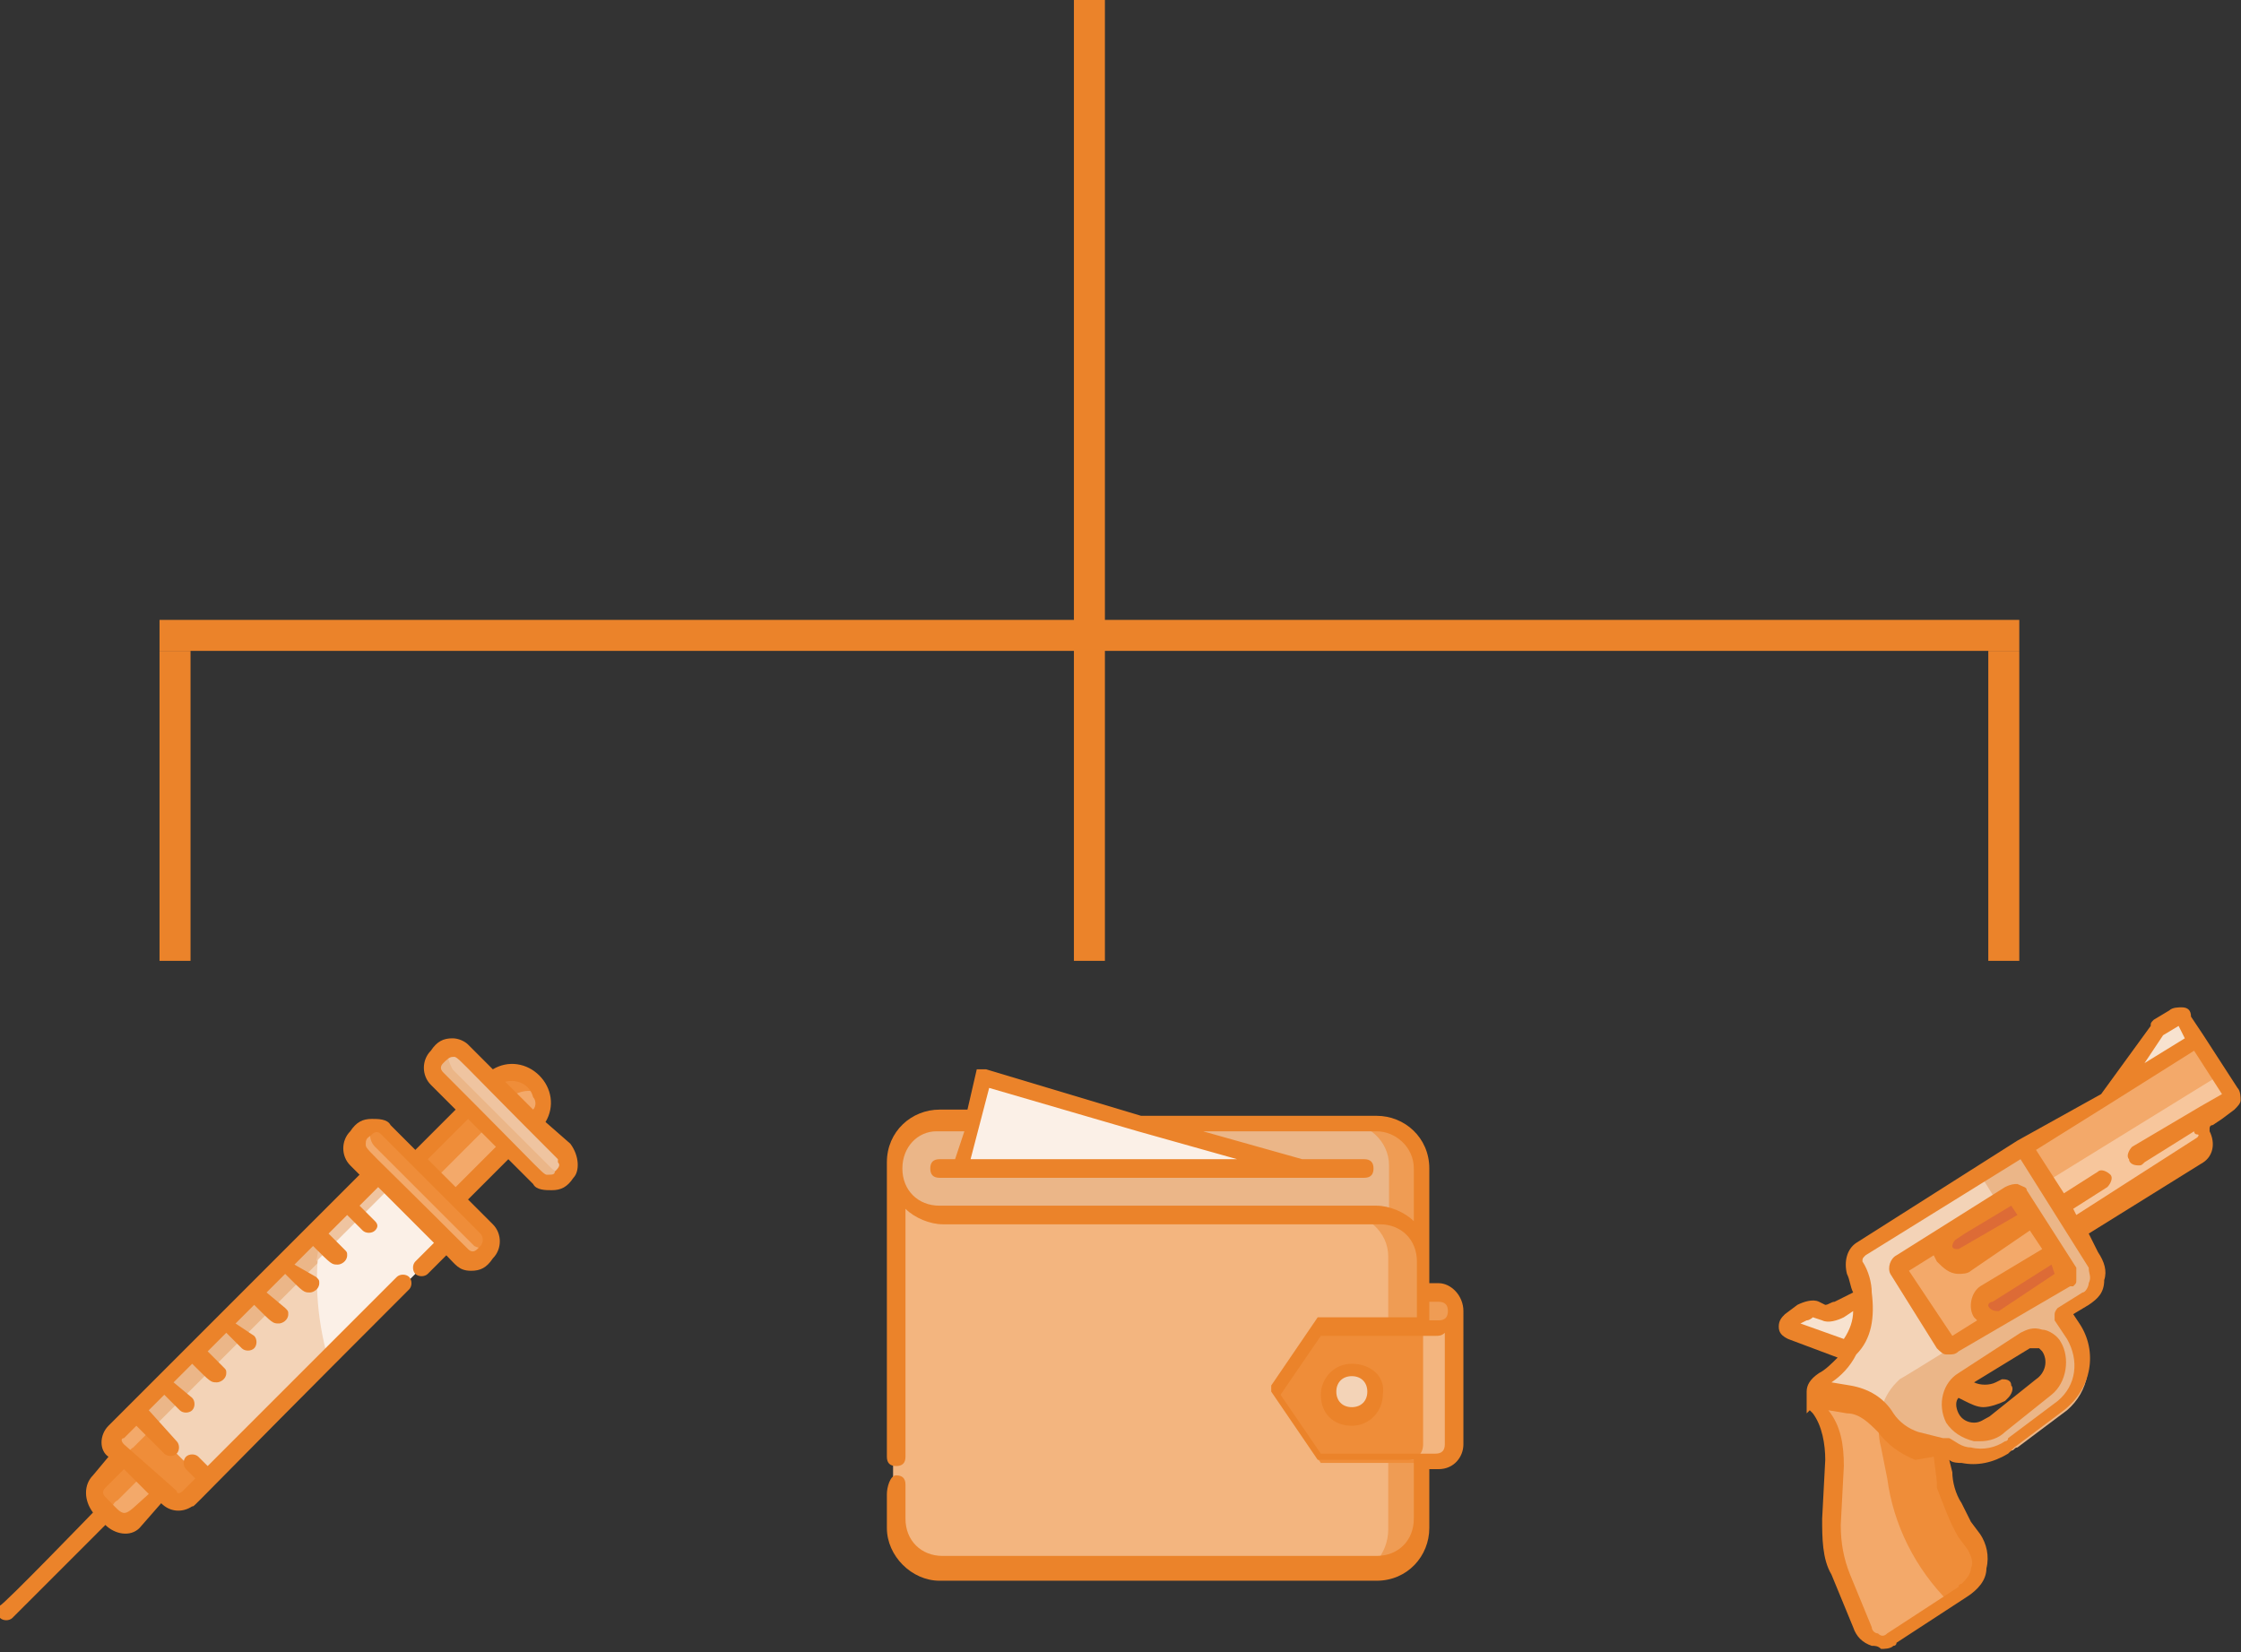 <?xml version="1.0" encoding="utf-8"?>
<!-- Generator: Adobe Illustrator 22.1.0, SVG Export Plug-In . SVG Version: 6.00 Build 0)  -->
<svg version="1.1" id="Capa_1" xmlns="http://www.w3.org/2000/svg" xmlns:xlink="http://www.w3.org/1999/xlink" x="0px" y="0px"
	 viewBox="0 0 72.3 53.3" style="enable-background:new 0 0 72.3 53.3;" xml:space="preserve">
<rect x="0" y="0" width="72.3" height="53.3" fill="#333333" stroke="none"/>
<style type="text/css">
	.st0{fill:#F3A96A;}
	.st1{fill:#EF8D39;}
	.st2{fill:#F3D3B7;}
	.st3{fill:#EBB688;}
	.st4{fill:#FBF0E7;}
	.st5{fill:#EFC4A0;}
	.st6{fill:#EB832A;}
	.st7{fill:#F3B57F;}
	.st8{fill:#EF9C54;}
	.st9{fill:#F7E2CF;}
	.st10{fill:#F7C69C;}
	.st11{fill:#DD6B36;}
	.st12{fill:none;stroke:#EB832A;}
</style>
<g transform="translate(-437.653 -738.5)">
	<g transform="translate(-23.734 196)">
		<g transform="translate(461.387 576)">
			<path class="st0" d="M17.3,2.8c0.4-0.4,0.3-1.1-0.1-1.4c-0.4-0.3-0.9-0.3-1.3,0L17.3,2.8z"/>
			<path class="st1" d="M17.4,1.8L17.4,1.8c-0.2-0.5-0.8-0.8-1.3-0.5c-0.1,0-0.2,0.1-0.3,0.2l0.5,0.5C16.7,1.7,17.1,1.6,17.4,1.8z"
				/>
			<rect x="13.8" y="2.8" transform="matrix(0.707 -0.707 0.707 0.707 1.736 11.665)" class="st0" width="2.4" height="1.8"/>
			<rect x="13.4" y="3" transform="matrix(0.707 -0.707 0.707 0.707 1.881 11.319)" class="st1" width="2.4" height="0.8"/>
			<path class="st0" d="M4,13.5l-0.8,0.8C3,14.5,3,14.8,3.2,15l0.5,0.5c0.2,0.2,0.5,0.2,0.8,0l0.8-0.8L4,13.5z"/>
			<path class="st1" d="M3.8,14.9l0.8-0.8L4,13.5l-0.8,0.8C3,14.5,3,14.8,3.2,15l0.4,0.4C3.6,15.2,3.6,15,3.8,14.9z"/>
			<path class="st2" d="M12.2,4.3l-8.4,8.4c-0.2,0.2-0.2,0.5,0,0.6c0,0,0,0,0,0l1.6,1.6c0.2,0.2,0.5,0.2,0.6,0c0,0,0,0,0,0l8.4-8.4
				L12.2,4.3z"/>
			<path class="st3" d="M4.3,13.2l8.4-8.4l1.8,1.8l0,0l-2.3-2.3l-8.4,8.4c-0.2,0.2-0.2,0.5,0,0.6c0,0,0,0,0,0l0.4,0.4
				C4.1,13.6,4.1,13.3,4.3,13.2z"/>
			<path class="st4" d="M10.4,6.1c-0.3,1.4-0.2,2.9,0.2,4.3l3.9-3.9l-2.3-2.3L10.4,6.1z"/>
			<path class="st5" d="M10.2,7.2l2.5-2.5l1.8,1.8l0,0l-2.3-2.3l-1.8,1.8C10.3,6.4,10.3,6.8,10.2,7.2z"/>
			<path class="st1" d="M4.4,12.1l-0.6,0.6c-0.2,0.2-0.2,0.5,0,0.6c0,0,0,0,0,0l1.6,1.6c0.2,0.2,0.5,0.2,0.6,0c0,0,0,0,0,0l0.6-0.6
				C6.4,14.1,4.6,12.3,4.4,12.1z"/>
			<path class="st0" d="M4.3,13.2l0.6-0.6l-0.5-0.5l-0.6,0.6c-0.2,0.2-0.2,0.5,0,0.6c0,0,0,0,0,0l0.4,0.4
				C4.1,13.6,4.1,13.3,4.3,13.2z"/>
			<path class="st1" d="M12.5,2.9l3.2,3.2c0.2,0.2,0.2,0.5,0,0.8L15.6,7c-0.2,0.2-0.5,0.2-0.8,0l-3.2-3.3c-0.2-0.2-0.2-0.5,0-0.8
				l0.1-0.1C12,2.7,12.3,2.7,12.5,2.9z"/>
			<path class="st0" d="M15.3,6.7l-3.2-3.2C11.9,3.3,11.9,3,12,2.8c-0.1,0-0.3,0.1-0.4,0.3c-0.2,0.2-0.2,0.5,0,0.8L14.9,7
				c0.2,0.2,0.5,0.2,0.8,0l0.2-0.2C15.7,6.8,15.5,6.8,15.3,6.7z"/>
			<path class="st5" d="M14.2,0.4c0.2-0.2,0.5-0.2,0.8,0l3.2,3.2c0.2,0.2,0.2,0.5,0,0.8l-0.1,0.1c-0.2,0.2-0.5,0.2-0.8,0l-3.2-3.2
				c-0.2-0.2-0.2-0.5,0-0.8L14.2,0.4z"/>
			<path class="st3" d="M17.8,4.2l-3.2-3.2c-0.1-0.2-0.2-0.4-0.1-0.6c-0.1,0.1-0.2,0.1-0.3,0.2c-0.2,0.2-0.2,0.5,0,0.8l3.2,3.2
				c0.2,0.2,0.5,0.2,0.8,0c0.1-0.1,0.2-0.2,0.2-0.3C18.1,4.4,17.9,4.3,17.8,4.2z"/>
			<path class="st6" d="M18.4,3.4l-0.8-0.7c0.3-0.5,0.2-1.1-0.2-1.5c-0.4-0.4-1-0.5-1.5-0.2l-0.8-0.8C15,0.1,14.8,0,14.6,0
				c-0.3,0-0.5,0.1-0.7,0.4c-0.3,0.3-0.3,0.8,0,1.1c0,0,0,0,0,0l0.8,0.8l-1.3,1.3l-0.8-0.8c-0.1-0.2-0.4-0.2-0.6-0.2
				c-0.3,0-0.5,0.1-0.7,0.4c-0.3,0.3-0.3,0.8,0,1.1c0,0,0,0,0,0l0.3,0.3c-0.5,0.5-7.9,7.9-8.1,8.1c-0.3,0.3-0.3,0.8,0,1L3,14.1
				c-0.3,0.3-0.3,0.8,0,1.2c0,0,0,0,0,0c0,0-2.9,3-3,3c-0.1,0.1-0.1,0.3,0,0.4c0.1,0.1,0.3,0.1,0.4,0l3-3c0.3,0.3,0.8,0.4,1.1,0.1
				c0,0,0,0,0,0L5.2,15c0.3,0.3,0.7,0.3,1,0.1c0.1,0-0.3,0.3,7-7c0.1-0.1,0.1-0.3,0-0.4s-0.3-0.1-0.4,0l-6.1,6.1l-0.3-0.3
				c-0.1-0.1-0.3-0.1-0.4,0s-0.1,0.3,0,0.4l0,0l0.3,0.3l-0.4,0.4c-0.1,0.1-0.2,0.1-0.2,0c0,0,0,0,0,0L4,13.1c-0.1-0.1-0.1-0.2,0-0.2
				c0,0,0,0,0,0l0.4-0.4l0.9,0.9c0.1,0.1,0.3,0.1,0.4,0s0.1-0.3,0-0.4l0,0L4.8,12l0.5-0.5l0.5,0.5c0.1,0.1,0.3,0.1,0.4,0
				c0.1-0.1,0.1-0.3,0-0.4l-0.6-0.5l0.6-0.6c0.6,0.6,0.6,0.6,0.8,0.6c0.1,0,0.3-0.1,0.3-0.3c0-0.1,0-0.1-0.1-0.2l-0.5-0.5l0.6-0.6
				l0.5,0.5c0.1,0.1,0.3,0.1,0.4,0c0.1-0.1,0.1-0.3,0-0.4l0,0L7.6,9.2l0.6-0.6c0.6,0.6,0.6,0.6,0.8,0.6c0.1,0,0.3-0.1,0.3-0.3
				c0-0.1,0-0.1-0.1-0.2L8.6,8.2l0.6-0.6c0.6,0.6,0.6,0.6,0.8,0.6c0.1,0,0.3-0.1,0.3-0.3c0-0.1,0-0.1-0.1-0.2L9.5,7.3l0.6-0.6
				c0.6,0.6,0.6,0.6,0.8,0.6c0.1,0,0.3-0.1,0.3-0.3c0-0.1,0-0.1-0.1-0.2l-0.5-0.5l0.6-0.6l0.5,0.5c0.1,0.1,0.3,0.1,0.4,0
				c0.1-0.1,0.1-0.2,0-0.3l-0.5-0.5l0.6-0.6l1.8,1.8l-0.6,0.6c-0.1,0.1-0.1,0.3,0,0.4s0.3,0.1,0.4,0l0,0l0.6-0.6
				c0.3,0.3,0.4,0.5,0.8,0.5c0.3,0,0.5-0.1,0.7-0.4c0.3-0.3,0.3-0.8,0-1.1c0,0,0,0,0,0l-0.8-0.8l1.3-1.3l0.8,0.8
				c0.1,0.2,0.4,0.2,0.6,0.2c0.3,0,0.5-0.1,0.7-0.4C18.7,4.3,18.7,3.8,18.4,3.4C18.4,3.5,18.4,3.5,18.4,3.4z M3.4,14.8
				c-0.1-0.1-0.1-0.2,0-0.3c0,0,0,0,0,0L4,13.9l0.8,0.8C3.9,15.5,4.1,15.5,3.4,14.8z M17.2,2.3l-0.9-0.9c0.4-0.1,0.8,0.1,0.9,0.5
				C17.3,2,17.3,2.2,17.2,2.3z M15.5,6.7l-0.1,0.1c-0.1,0.1-0.2,0.1-0.3,0c0,0,0,0,0,0c-3.4-3.4-3.3-3.2-3.3-3.4s0.1-0.2,0.2-0.3
				c0.1-0.1,0.2-0.1,0.3,0c0,0,0,0,0,0l3.2,3.2C15.6,6.4,15.6,6.6,15.5,6.7z M14.7,4.8l-0.9-0.9l1.3-1.3L16,3.5L14.7,4.8z M17.9,4.3
				c0,0.1-0.1,0.1-0.2,0.1c-0.2,0,0.1,0.2-3.4-3.3c-0.1-0.1-0.1-0.2,0-0.3c0,0,0,0,0,0c0.1-0.1,0.2-0.2,0.3-0.2
				c0.2,0-0.1-0.2,3.4,3.3C18,3.9,18,4,18,4C18.1,4.1,18,4.2,17.9,4.3z"/>
		</g>
		<g transform="translate(490 577)">
			<path class="st3" d="M15.8,1.7H1.7c-0.8,0-1.5,0.6-1.5,1.4c0,0.8,0.6,1.5,1.4,1.5c0.1,0,0.1,0,0.2,0h14.1c0.8,0,1.5,0.6,1.5,1.4
				c0,0,0,0,0,0V3.2C17.2,2.4,16.6,1.8,15.8,1.7C15.8,1.7,15.8,1.7,15.8,1.7z"/>
			<path class="st7" d="M17.2,14.9c0,0.8-0.6,1.5-1.4,1.5c0,0,0,0,0,0H1.7c-0.8,0-1.5-0.6-1.5-1.4c0,0,0,0,0,0l0,0V3.2
				c0,0.8,0.6,1.5,1.4,1.5c0,0,0,0,0,0h14.1c0.8,0,1.5,0.6,1.5,1.4c0,0,0,0,0,0V14.9z"/>
			<g transform="translate(14.675 4.641)">
				<path class="st8" d="M1.1,0H0c0.8,0,1.5,0.6,1.5,1.4c0,0,0,0,0,0v8.8c0,0.8-0.6,1.5-1.4,1.5c0,0,0,0,0,0h1.1
					c0.8,0,1.5-0.6,1.5-1.4c0,0,0,0,0,0V1.5C2.6,0.7,1.9,0,1.1,0C1.1,0,1.1,0,1.1,0z"/>
				<path class="st8" d="M3.1,2.6c0.3,0,0.5,0.2,0.5,0.5c0,0.3-0.2,0.5-0.5,0.5H2.6V2.6H3.1z"/>
			</g>
			<path class="st1" d="M18.3,7.8v4.4c0,0.3-0.2,0.5-0.5,0.5c0,0,0,0,0,0h-3.8l-1.5-2.2l1.5-2.2h3.8C18.1,8.3,18.3,8.1,18.3,7.8z"/>
			<path class="st7" d="M17.8,8.3h-0.5v3.8c0,0.3-0.2,0.5-0.5,0.5c0,0,0,0,0,0h1.1c0.3,0,0.5-0.2,0.5-0.5c0,0,0,0,0,0V7.8
				C18.3,8,18.1,8.3,17.8,8.3C17.8,8.3,17.8,8.3,17.8,8.3z"/>
			<path class="st4" d="M13.3,3.2H2.4l0.4-1.5l0.4-1.5l5.1,1.5L13.3,3.2z"/>
			<path class="st8" d="M15.8,1.7h-1.1c0.8,0,1.5,0.6,1.5,1.4c0,0,0,0,0,0v1.5c0.6,0.2,1.1,0.7,1.1,1.4V3.2
				C17.2,2.4,16.6,1.8,15.8,1.7C15.8,1.7,15.8,1.7,15.8,1.7z"/>
			<path class="st2" d="M15,9.7c0.4,0,0.7,0.3,0.7,0.7s-0.3,0.7-0.7,0.7c-0.4,0-0.7-0.3-0.7-0.7C14.3,10.1,14.6,9.8,15,9.7z"/>
			<path class="st6" d="M17.8,6.9h-0.3V3.2c0-1-0.8-1.7-1.7-1.7H8.2L3.2,0H2.9v0l0,0L2.6,1.3H1.7C0.8,1.3,0,2,0,3l0,0v9.5
				c0,0.2,0.1,0.3,0.3,0.3s0.3-0.1,0.3-0.3v-8c0.3,0.3,0.8,0.5,1.2,0.5h14.1c0.7,0,1.2,0.5,1.2,1.2V8h-3.2c0,0,0,0,0,0c0,0,0,0,0,0
				l0,0l-1.5,2.2c0,0,0,0,0,0.1v0l0,0v0l0,0v0l0,0v0l0,0v0l0,0v0l0,0v0l0,0v0c0,0,0,0,0,0.1l1.5,2.2l0,0c0,0,0,0,0,0c0,0,0,0,0,0
				l0,0l0,0l0,0l0,0l0,0c0,0,0,0,0,0c0,0,0,0,0,0h3.1v1.9c0,0.7-0.5,1.2-1.2,1.2H1.8c-0.7,0-1.2-0.5-1.2-1.2l0,0v-1.1
				c0-0.2-0.1-0.3-0.3-0.3S0,13.5,0,13.7v1.1l0,0c0,0.9,0.8,1.7,1.7,1.7c0,0,0,0,0,0h14.1c1,0,1.7-0.8,1.7-1.7l0,0v-1.9h0.3
				c0.5,0,0.8-0.4,0.8-0.8V7.8C18.6,7.3,18.2,6.9,17.8,6.9z M18,12.1c0,0.2-0.1,0.3-0.3,0.3h-3.7l-1.3-1.9l1.3-1.9h3.7
				c0.1,0,0.2,0,0.3-0.1L18,12.1L18,12.1z M3.3,0.6L8.1,2l0,0l3.2,0.9H2.7L3.3,0.6z M15.8,4.4H1.7C1,4.4,0.5,3.9,0.5,3.2S1,2,1.6,2
				c0,0,0,0,0.1,0h0.8L2.2,2.9H1.7C1.5,2.9,1.4,3,1.4,3.2c0,0.2,0.1,0.3,0.3,0.3h13.7c0.2,0,0.3-0.1,0.3-0.3c0-0.2-0.1-0.3-0.3-0.3
				h-2L10.2,2h5.6C16.4,2,17,2.5,17,3.2v1.7C16.7,4.6,16.2,4.4,15.8,4.4L15.8,4.4z M17.5,7.5h0.3c0.2,0,0.3,0.1,0.3,0.3
				c0,0.2-0.1,0.3-0.3,0.3h-0.3L17.5,7.5L17.5,7.5z"/>
			<path class="st6" d="M15,9.5c-0.6,0-1,0.5-1,1c0,0.6,0.4,1,1,1c0,0,0,0,0,0c0.6,0,1-0.5,1-1C16.1,9.9,15.6,9.5,15,9.5
				C15.1,9.5,15,9.5,15,9.5z M15,10.9c-0.3,0-0.5-0.2-0.5-0.5c0-0.3,0.2-0.5,0.5-0.5c0.3,0,0.5,0.2,0.5,0.5
				C15.5,10.7,15.3,10.9,15,10.9C15,10.9,15,10.9,15,10.9z"/>
		</g>
		<g transform="translate(518.774 575)">
			<path class="st9" d="M12.8,0.3l-0.5,0.3c0,0-0.1,0-0.1,0.1l-1.7,2.2l0.3,0.4l3-1.9l-0.7-1.1C13,0.3,12.9,0.3,12.8,0.3z"/>
			<path class="st0" d="M13.8,3.5L14.5,3c0.1-0.1,0.1-0.2,0.1-0.3L13.5,1l-6,3.7l1.6,2.6l4.4-2.7c0.2-0.1,0.2-0.4,0.1-0.6l0,0
				C13.5,3.9,13.6,3.6,13.8,3.5C13.8,3.5,13.8,3.5,13.8,3.5z"/>
			<path class="st10" d="M14.2,2.2l-6,3.7l0.9,1.4l4.4-2.7c0.2-0.1,0.2-0.4,0.1-0.6c-0.1-0.2-0.1-0.4,0.1-0.6L14.5,3
				c0.1-0.1,0.1-0.2,0.1-0.3L14.2,2.2z"/>
			<path class="st9" d="M0.4,10l0.4-0.2c0.1-0.1,0.3-0.1,0.5-0.1l0.3,0.1c0.2,0,0.3,0,0.5-0.1L3.2,9l1,1.7l-1.6,0.6l-2.2-0.9
				C0.3,10.3,0.3,10.2,0.4,10C0.3,10.1,0.3,10.1,0.4,10z"/>
			<path class="st2" d="M7.9,4.5L2.7,7.8C2.5,7.9,2.4,8.1,2.5,8.4c0.6,1.3,0.1,2.9-1.1,3.7l0,0c-0.2,0.1-0.3,0.4-0.2,0.6
				c0,0,0,0,0,0c0.1,0.1,0.1,0.2,0.2,0.3c0.3,0.5,0.5,1.1,0.4,1.7l-0.1,1.9c0,0.6,0.1,1.2,0.3,1.7L2.6,20c0.1,0.3,0.5,0.5,0.9,0.4
				c0,0,0.1,0,0.1-0.1l2.3-1.5c0.5-0.3,0.7-1,0.4-1.6c0,0,0,0,0,0L6,16.9c-0.3-0.5-0.6-1.1-0.6-1.7l-0.2-1c0.2,0.2,0.5,0.3,0.9,0.4
				c0.5,0.1,0.9,0,1.3-0.3c0.1,0,0.1-0.1,0.2-0.1l1.6-1.2c0.7-0.6,0.9-1.6,0.4-2.4L9.2,9.9l0.7-0.4c0.4-0.3,0.5-0.8,0.3-1.2
				c0,0,0,0,0,0L7.9,4.5z M8.8,11c0.3,0.4,0.2,1-0.2,1.3l-1.5,1.2c-0.2,0.2-0.5,0.3-0.8,0.2c-0.3,0-0.5-0.2-0.7-0.5l0,0
				c-0.3-0.4-0.1-0.9,0.3-1.2c0,0,0,0,0,0l2-1.3C8.2,10.6,8.6,10.7,8.8,11C8.8,11,8.8,11,8.8,11L8.8,11z"/>
			<path class="st3" d="M10.2,8.3L7.9,4.5L6.5,5.4l1.8,2.9c0.3,0.4,0.1,1-0.3,1.2c0,0,0,0,0,0L7.3,9.9c0,0-3.2,2-3.4,2.1
				c0,0-0.1,0.1-0.1,0.1c-0.5,0.5-0.7,1.3-0.5,2l0.2,1c0.2,1.5,0.9,2.9,2,4L6,18.9c0.5-0.3,0.7-1,0.4-1.6c0,0,0,0,0,0l-0.3-0.4
				c-0.3-0.5-0.6-1.1-0.6-1.7l-0.2-1c0.2,0.2,0.5,0.3,0.9,0.4c0.5,0.1,0.9,0,1.3-0.3c0.1,0,0.1-0.1,0.2-0.1l1.6-1.2
				c0.7-0.6,0.9-1.6,0.4-2.4L9.2,9.9l0.7-0.4C10.3,9.2,10.5,8.7,10.2,8.3C10.2,8.3,10.2,8.3,10.2,8.3z M8.6,12.3l-1.5,1.2
				c-0.2,0.2-0.5,0.3-0.8,0.2c-0.3,0-0.5-0.2-0.7-0.5c-0.3-0.4-0.1-0.9,0.3-1.2c0,0,0,0,0,0l2-1.3c0.3-0.2,0.7-0.1,0.9,0.2
				c0,0,0,0,0,0C9.1,11.4,9,12,8.6,12.3z"/>
			<path class="st0" d="M2.3,12.5l-1.1-0.1c0,0.1,0,0.2,0.1,0.3c0.1,0.1,0.1,0.2,0.2,0.3c0.3,0.5,0.5,1.1,0.4,1.7l-0.1,1.9
				c0,0.6,0.1,1.2,0.3,1.7L2.7,20c0.1,0.3,0.5,0.5,0.9,0.4c0,0,0.1,0,0.1-0.1L6,18.8c0.5-0.3,0.7-1,0.4-1.6c0,0,0,0,0,0l-0.3-0.4
				c-0.3-0.5-0.6-1.1-0.6-1.7l-0.2-1l-0.8-0.2c-0.4-0.1-0.8-0.4-1-0.7l0,0C3.2,12.8,2.8,12.6,2.3,12.5z"/>
			<path class="st1" d="M6.3,17.3l-0.3-0.4c-0.2-0.2-0.3-0.5-0.4-0.8l-0.1-0.2c0-0.1-0.1-0.2-0.1-0.3c0,0,0-0.1,0-0.2
				c0-0.1-0.1-0.2-0.1-0.3l-0.1-0.5l-0.1-0.5L4.5,14c-0.4-0.1-0.8-0.4-1-0.7l0,0c-0.1-0.1-0.1-0.1-0.2-0.2c-0.1,0.4-0.1,0.7,0,1.1
				l0.2,1c0.2,1.5,0.9,2.9,2,4L6,18.9c0.1,0,0.1-0.1,0.1-0.1l0.1-0.1c0.2-0.1,0.3-0.3,0.3-0.5c0,0,0-0.1,0-0.1c0-0.1,0-0.1,0-0.2
				v-0.2C6.5,17.7,6.4,17.5,6.3,17.3z"/>
			<path class="st0" d="M9.2,8.8L5.7,11c-0.1,0.1-0.2,0-0.3-0.1L3.9,8.5c-0.1-0.1,0-0.2,0.1-0.3l3.6-2.2C7.6,6,7.7,6,7.8,6.1
				l1.5,2.4C9.3,8.6,9.3,8.7,9.2,8.8z"/>
			<g transform="translate(5.272 6.025)">
				<path class="st11" d="M2.2,0l-2,1.2C0,1.4-0.1,1.7,0.1,1.9c0,0,0,0,0,0c0.1,0.2,0.4,0.3,0.6,0.2l2.2-1.3L2.5,0.1
					C2.4,0,2.3,0,2.2,0z"/>
				<path class="st11" d="M1.3,3.8L1.3,3.8C1.4,4.1,1.7,4.1,1.9,4c0,0,0,0,0,0l2-1.2C4,2.7,4,2.6,4,2.5L3.6,1.8L1.4,3.2
					C1.2,3.3,1.1,3.6,1.3,3.8z"/>
			</g>
			<path class="st6" d="M7.8,10.5l-2,1.3c-0.5,0.3-0.7,1-0.4,1.6c0,0,0,0,0,0c0.2,0.3,0.5,0.5,0.9,0.6c0.1,0,0.2,0,0.2,0
				c0.3,0,0.6-0.1,0.8-0.3l1.5-1.2c0.5-0.4,0.6-1.2,0.3-1.7c-0.1-0.2-0.4-0.4-0.6-0.4C8.2,10.3,8,10.4,7.8,10.5z M8.5,11.1L8.5,11.1
				c0.2,0.3,0.1,0.7-0.2,0.9l-1.5,1.2c-0.2,0.1-0.3,0.2-0.5,0.2c-0.2,0-0.4-0.1-0.5-0.3c-0.1-0.2-0.1-0.4,0-0.5L6,12.7
				c0.2,0.1,0.4,0.2,0.6,0.2c0.2,0,0.5-0.1,0.7-0.2l0.1-0.1c0.1-0.1,0.2-0.3,0.1-0.4C7.5,12,7.3,12,7.2,12L7,12.1
				c-0.2,0.1-0.5,0.1-0.7,0l1.8-1.1C8.2,11,8.2,11,8.3,11h0.1C8.4,11,8.5,11.1,8.5,11.1z"/>
			<path class="st6" d="M14.8,2.6l-1.1-1.7l-0.4-0.6C13.3,0.1,13.2,0,13,0c-0.1,0-0.3,0-0.4,0.1l-0.5,0.3C12,0.5,12,0.5,12,0.6
				l-1.6,2.2L7.7,4.3l0,0L2.5,7.6c-0.3,0.2-0.4,0.6-0.3,1c0.1,0.2,0.1,0.4,0.2,0.6L1.8,9.5c-0.1,0-0.2,0.1-0.3,0.1L1.3,9.5
				c-0.2-0.1-0.5,0-0.7,0.1L0.2,9.9C0.1,10,0,10.1,0,10.3c0,0.2,0.1,0.3,0.3,0.4l1.6,0.6c-0.2,0.2-0.4,0.4-0.6,0.5
				C1,12,0.9,12.2,0.9,12.4v0.2l0,0v0.1l0,0c0,0,0,0.1,0,0.1v0c0,0,0,0,0,0.1v0c0,0,0,0,0,0.1v0c0,0,0,0,0,0.1l0,0C1,13,1,13,1,13
				c0,0,0.1,0.1,0.1,0.1c0,0,0,0,0,0c0,0,0,0,0,0l0,0c0.3,0.4,0.4,1,0.4,1.5l-0.1,1.9c0,0.6,0,1.3,0.3,1.8l0.7,1.7
				c0.1,0.3,0.3,0.5,0.6,0.6c0.1,0,0.2,0,0.3,0.1c0.1,0,0.3,0,0.4-0.1c0.1,0,0.1-0.1,0.1-0.1l2.3-1.5c0.3-0.2,0.6-0.5,0.6-0.9
				c0.1-0.4,0-0.8-0.2-1.1l-0.3-0.4c-0.1-0.2-0.2-0.4-0.3-0.6c-0.2-0.3-0.3-0.7-0.3-1l-0.1-0.4c0.1,0.1,0.3,0.1,0.4,0.1
				c0.5,0.1,1,0,1.5-0.3c0.1-0.1,0.1-0.1,0.2-0.2l1.6-1.2c0.9-0.7,1.1-1.9,0.5-2.8l-0.2-0.3l0.5-0.3c0.3-0.2,0.5-0.4,0.5-0.8
				c0.1-0.3,0-0.6-0.2-0.9L10,7.3L13.7,5c0.3-0.2,0.4-0.6,0.2-1c0,0,0,0,0-0.1c0,0,0,0,0,0c0,0,0-0.1,0.1-0.1l0.3-0.2l0,0l0.4-0.3
				c0.1-0.1,0.2-0.2,0.2-0.3C14.9,2.9,14.9,2.7,14.8,2.6z M12.4,0.9l0.5-0.3L13.1,1l-1.3,0.8L12.4,0.9z M0.7,10.2l0.2-0.1
				C1,10.1,1.1,10,1.1,10l0.3,0.1c0.2,0.1,0.5,0,0.7-0.1l0.3-0.2c0,0.3-0.1,0.6-0.3,0.9L0.7,10.2z M5.8,17.1l0.3,0.4
				c0.1,0.2,0.2,0.4,0.1,0.6c0,0.2-0.2,0.4-0.3,0.5c0,0-0.1,0-0.1,0.1l-2.3,1.5c-0.1,0.1-0.2,0.1-0.3,0c-0.1,0-0.2-0.1-0.2-0.2
				l-0.7-1.7c-0.2-0.5-0.3-1-0.3-1.6l0.1-1.9l0,0c0-0.7-0.1-1.3-0.5-1.8v0c0,0,0,0,0,0c0,0,0,0,0,0l0.6,0.1c0.4,0,0.7,0.3,1,0.6
				c0.3,0.4,0.7,0.7,1.2,0.9L5,14.5l0.1,0.8c0,0.1,0,0.1,0,0.2C5.3,16,5.5,16.6,5.8,17.1L5.8,17.1z M10,8.4C10,8.6,10.1,8.7,10,8.9
				C10,9,9.9,9.2,9.8,9.2L9,9.7C9,9.7,8.9,9.8,8.9,9.9c0,0.1,0,0.2,0,0.2l0.4,0.6c0.4,0.7,0.3,1.5-0.3,2l-1.6,1.2
				C7.4,14,7.3,14,7.3,14c-0.3,0.2-0.7,0.3-1.1,0.2c-0.3,0-0.5-0.2-0.7-0.3l0,0c0,0,0,0,0,0c0,0,0,0,0,0H5.3l-0.8-0.2
				c-0.3-0.1-0.6-0.3-0.8-0.6c-0.3-0.5-0.8-0.8-1.4-0.9l-0.6-0.1c0.3-0.2,0.6-0.5,0.8-0.9l0,0C3,10.7,3.1,10,3,9.2v0
				c0-0.3-0.1-0.7-0.3-1c0-0.1,0-0.1,0.1-0.2l5-3.1L10,8.4z M13.6,3.2L13.6,3.2l-2.2,1.3c-0.1,0.1-0.2,0.3-0.1,0.4
				c0,0.1,0.1,0.2,0.3,0.2c0.1,0,0.1,0,0.2-0.1l1.6-1c0,0,0,0.1,0.1,0.1s0,0.1,0,0.1L9.6,6.7L9.5,6.5l1.1-0.7
				c0.1-0.1,0.2-0.3,0.1-0.4c-0.1-0.1-0.3-0.2-0.4-0.1L9.2,6L8.3,4.6l2.4-1.5l0,0l2.7-1.7l0.9,1.4L13.6,3.2z"/>
			<path class="st6" d="M7.3,5.8L7.3,5.8L3.8,8C3.6,8.1,3.5,8.4,3.6,8.6c0,0,0,0,0,0l1.5,2.4c0.1,0.1,0.2,0.2,0.3,0.2
				c0,0,0.1,0,0.1,0c0.1,0,0.2,0,0.3-0.1L9.4,9c0,0,0,0,0.1,0l0,0l0,0l0,0c0.1-0.1,0.1-0.1,0.1-0.2c0-0.1,0-0.2,0-0.3l0,0
				c0,0,0,0,0-0.1L8,5.9C8,5.8,7.9,5.8,7.7,5.7C7.6,5.7,7.5,5.7,7.3,5.8z M5.7,7.5L6,7.3l1.5-0.9l0.2,0.3L5.8,7.8
				c-0.1,0-0.2,0-0.2-0.1C5.6,7.7,5.6,7.6,5.7,7.5z M8.9,8.6L7.1,9.8C7,9.8,6.9,9.8,6.8,9.7c-0.1-0.1,0-0.2,0.1-0.2l1.9-1.2L8.9,8.6
				z M8.1,7.2l0.4,0.6L6.5,9C6.2,9.2,6.1,9.7,6.3,10c0,0,0.1,0.1,0.1,0.1l-0.8,0.5L4.2,8.5L5,8l0.1,0.2c0.2,0.2,0.4,0.4,0.7,0.4
				c0.1,0,0.3,0,0.4-0.1L8.1,7.2z"/>
		</g>
	</g>
	<line class="st12" x1="472.8" y1="738.5" x2="472.8" y2="769.5"/>
	<line class="st12" x1="442.8" y1="759" x2="502.8" y2="759"/>
	<line class="st12" x1="443.3" y1="759.5" x2="443.3" y2="769.5"/>
	<line class="st12" x1="502.3" y1="759.5" x2="502.3" y2="769.5"/>
</g>
</svg>
